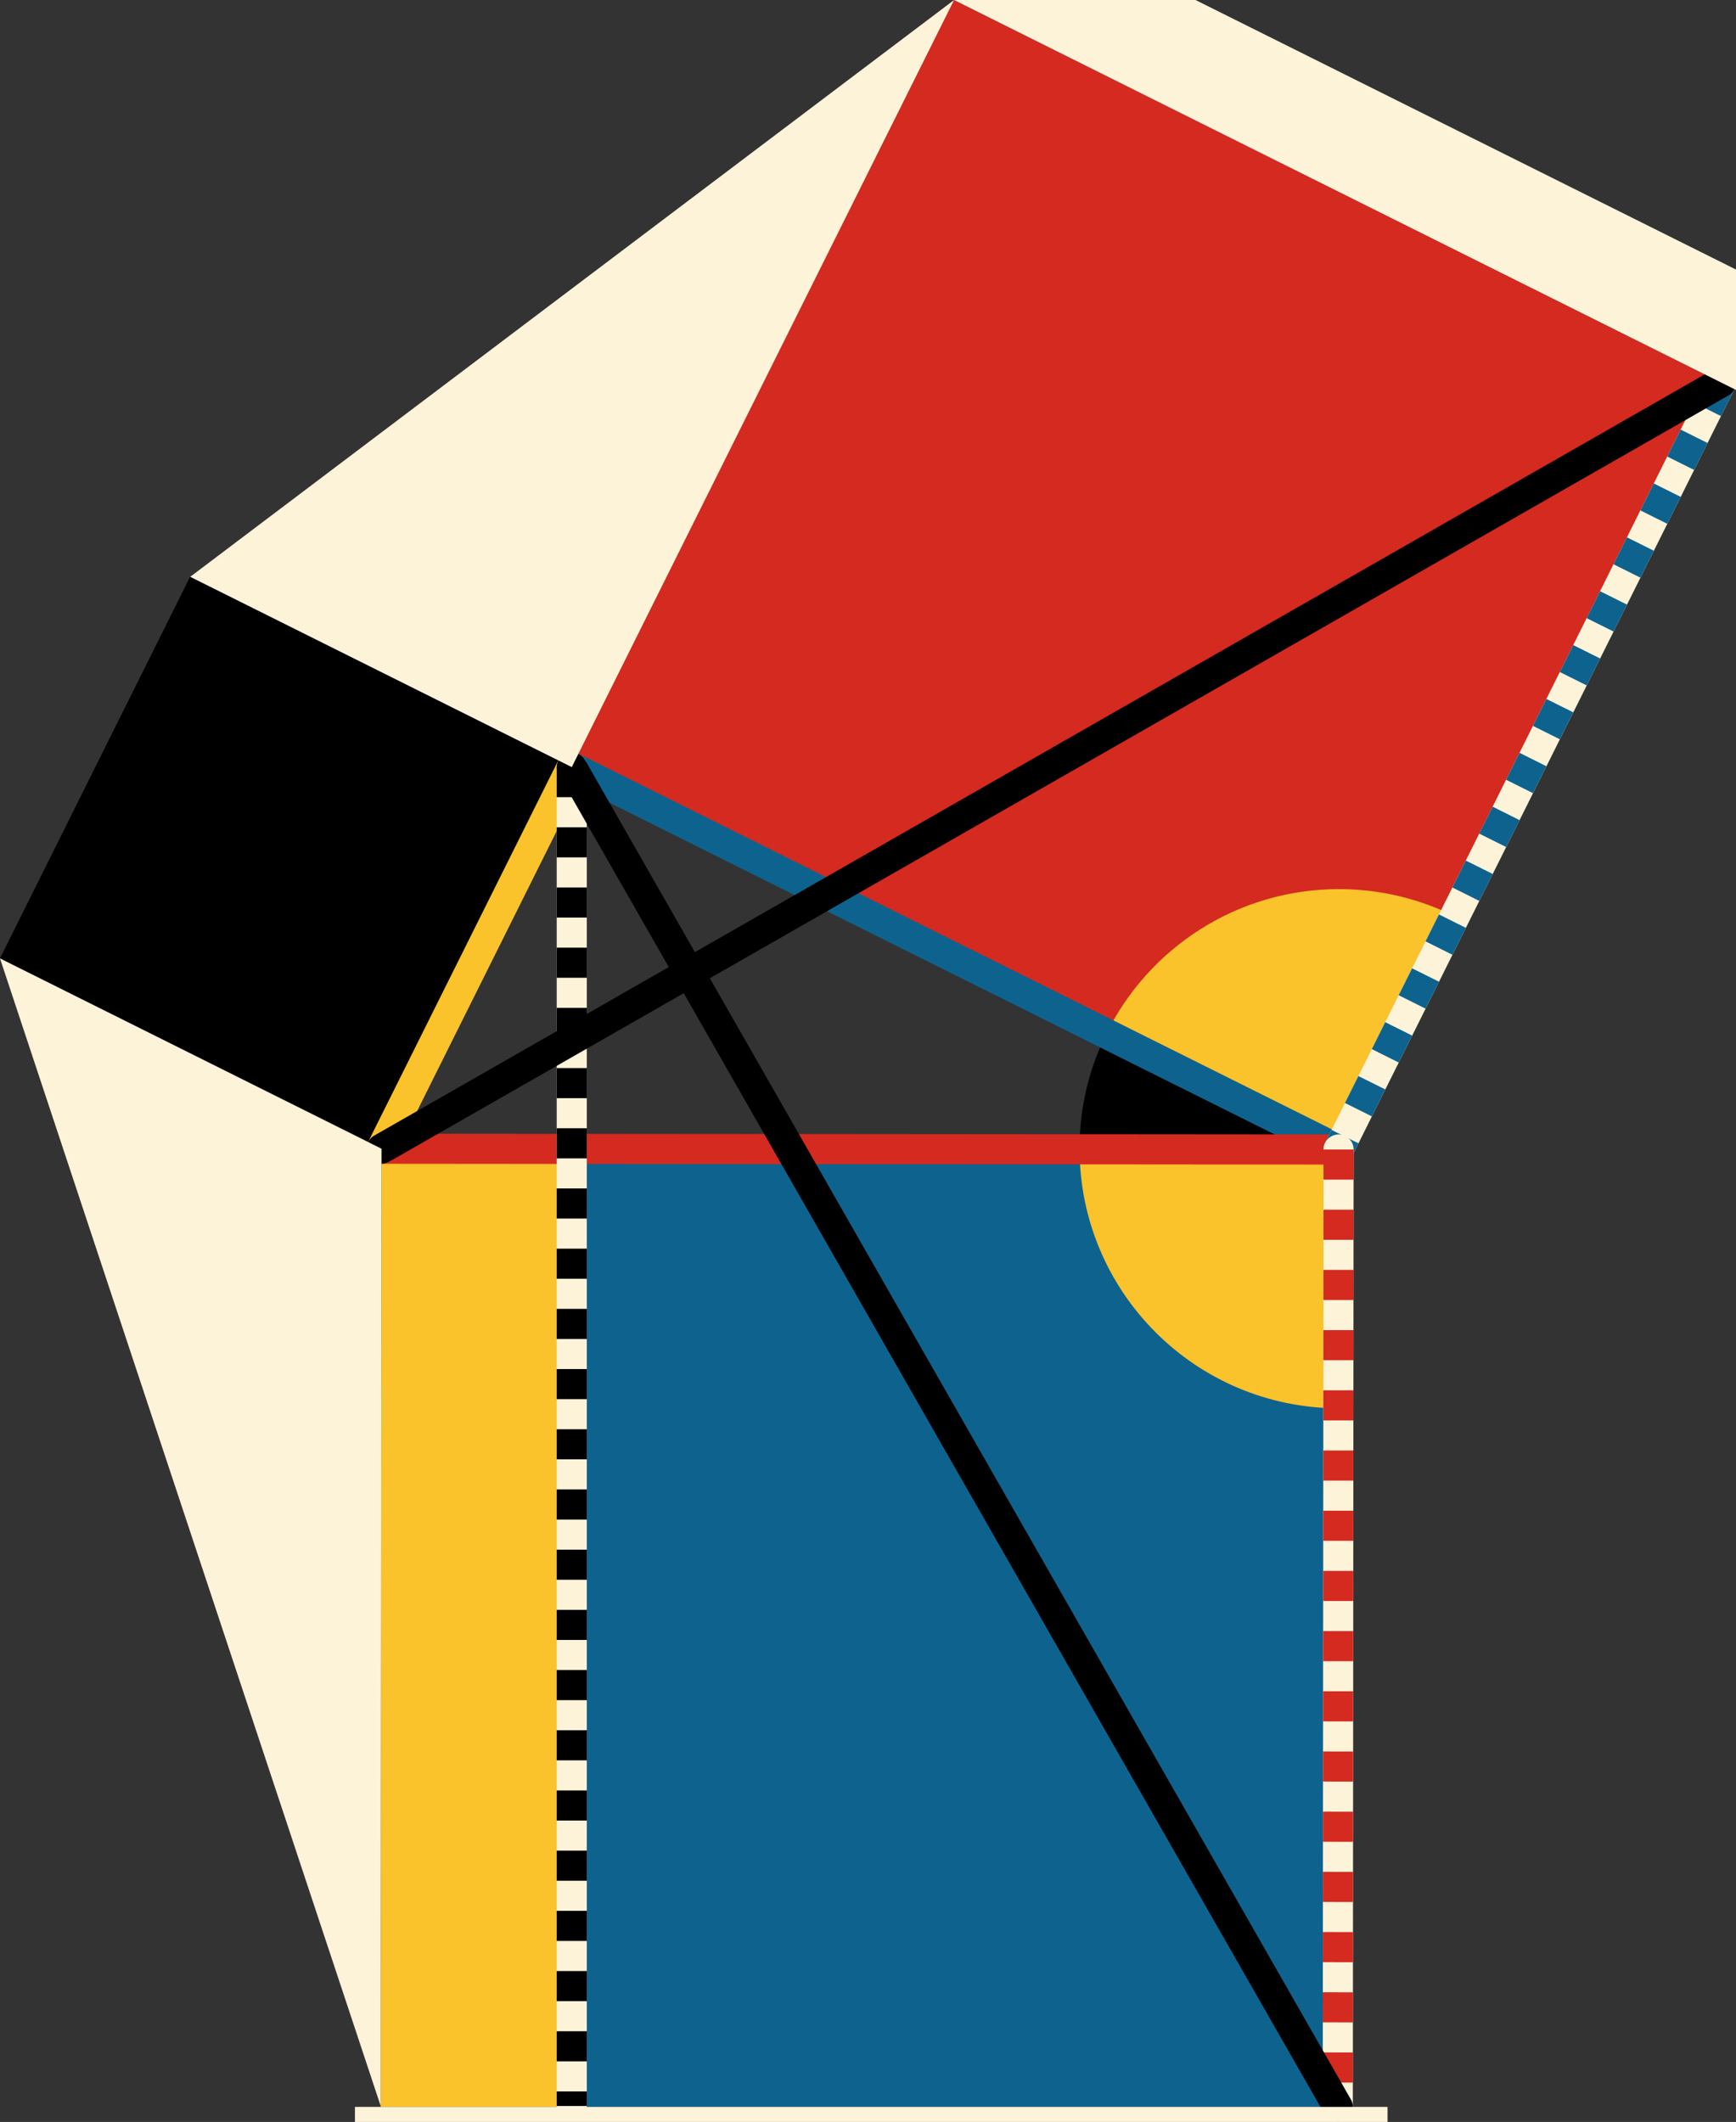 <svg xmlns="http://www.w3.org/2000/svg" viewBox="0 0 288.47 352.5" preserveAspectRatio="xMidYMid meet" role="img">
  <rect x="0" y="0" width="288.47" height="352.5" fill="#333333" stroke="none"/>
  <title>Proposition 47 figure</title>
  <polyline class="fill-yellow" data-name="rect-yellow" points="95.01,190.85 63.4,190.83 63.26,349.86 63.26,350 95.01,350 95.01,349.86 95.01,191.78 " style="fill:#fac22b;fill-opacity:1;stroke-opacity:0;"/>
  <polygon class="fill-red" data-name="trap-red" points="285.97,63.53 158.54,0 95.01,127.43 137.34,148.54 " style="fill:#d42a20;fill-opacity:1;stroke-opacity:0;"/>
  <polygon class="fill-red" data-name="tri-red" points="285.97,63.53 222.43,190.96 137.34,148.54 " style="fill:#d42a20;fill-opacity:1;stroke-opacity:0;"/>
  <path class="fill-yellow" data-name="angle-yellow-top" d="M222.43,190.96l19.31-38.73c-5.79-2.89-12.32-4.53-19.24-4.53c-16.95,0-31.62,9.79-38.66,24.02C200.14,179.85,222.43,190.96,222.43,190.96z" style="fill:#fac22b;fill-opacity:1;stroke-opacity:0;"/>
  <polyline class="fill-blue" data-name="trap-blue" points="95.01,190.85 131.34,190.88 131.31,190.9 222.3,350 95.01,350 95.01,349.86 95.01,191.78 " style="fill:#0e638e;fill-opacity:1;stroke-opacity:0;"/>
  <polyline class="fill-blue" data-name="tri-blue" points="131.34,190.88 222.43,190.96 222.3,350 131.31,190.9 " style="fill:#0e638e;fill-opacity:1;stroke-opacity:0;"/>
  <rect class="fill-black" data-name="square-black" x="12.08" y="107.9" transform="matrix(0.446 -0.895 0.895 0.446 -101.957 121.885)" width="70.84" height="70.84" style="fill:#000000;fill-opacity:1;stroke-opacity:0;"/>
  <path class="fill-yellow" data-name="angle-yellow-bottom" d="M222.4,233.95l0.04-42.99c0,0-26.05-0.02-43.05-0.04C179.44,214.66,198.66,233.89,222.4,233.95z" style="fill:#fac22b;fill-opacity:1;stroke-opacity:0;"/>
  <path class="fill-black" data-name="angle-black" d="M183.84,171.72c-2.85,5.76-4.46,12.24-4.46,19.11c0,0.03,0,0.07,0,0.1l43.05,0.04L183.84,171.72z" style="fill:#000000;fill-opacity:1;stroke-opacity:0;"/>
  <line class="stroke-blue" data-name="line-blue" x1="222.43" y1="190.96" x2="95.01" y2="127.43" style="stroke:#0e638e;stroke-width:5;stroke-opacity:1;stroke-linecap:round;stroke-linejoin:round;fill-opacity:0;"/>
  <line class="stroke-red" data-name="line-red" x1="63.4" y1="190.83" x2="222.43" y2="190.96" style="stroke:#d42a20;stroke-width:5;stroke-opacity:1;stroke-linecap:round;stroke-linejoin:round;fill-opacity:0;"/>
  <line class="stroke-yellow" data-name="line-yellow" x1="63.4" y1="190.83" x2="95.01" y2="127.43" style="stroke:#fac22b;stroke-width:5;stroke-opacity:1;stroke-linecap:round;stroke-linejoin:round;fill-opacity:0;"/>
  <line class="stroke-trans" data-name="line-black-dotted-trans" x1="95.01" y1="127.43" x2="95.01" y2="349.86" style="stroke:#fcf3d9;stroke-width:5;stroke-opacity:1;stroke-linecap:round;stroke-linejoin:round;fill-opacity:0;"/>
  <line class="stroke-black stroke-dotted" data-name="line-black-dotted" x1="95.01" y1="127.43" x2="95.01" y2="349.86" style="stroke:#000000;stroke-width:5;stroke-opacity:1;stroke-linecap:butt;stroke-linejoin:round;stroke-dasharray:5;fill-opacity:0;"/>
  <line class="stroke-trans" data-name="line-blue-dotted-trans" x1="285.97" y1="63.53" x2="222.43" y2="190.96" style="stroke:#fcf3d9;stroke-width:5;stroke-opacity:1;stroke-linecap:round;stroke-linejoin:round;fill-opacity:0;"/>
  <line class="stroke-blue stroke-dotted" data-name="line-blue-dotted" x1="285.97" y1="63.53" x2="222.43" y2="190.96" style="stroke:#0e638e;stroke-width:5;stroke-opacity:1;stroke-linecap:butt;stroke-linejoin:round;stroke-dasharray:5;fill-opacity:0;"/>
  <line class="stroke-trans" data-name="line-red-dotted-trans" x1="222.43" y1="190.96" x2="222.3" y2="350" style="stroke:#fcf3d9;stroke-width:5;stroke-opacity:1;stroke-linecap:round;stroke-linejoin:round;fill-opacity:0;"/>
  <line class="stroke-red stroke-dotted" data-name="line-red-dotted" x1="222.43" y1="190.96" x2="222.3" y2="350" style="stroke:#d42a20;stroke-width:5;stroke-opacity:1;stroke-linecap:butt;stroke-linejoin:round;stroke-dasharray:5;fill-opacity:0;"/>
  <line class="stroke-black" data-name="line-black-bottom" x1="95.01" y1="127.43" x2="222.3" y2="350" style="stroke:#000000;stroke-width:5;stroke-opacity:1;stroke-linecap:round;stroke-linejoin:round;fill-opacity:0;"/>
  <line class="stroke-black" data-name="line-black-top" x1="63.4" y1="190.83" x2="285.97" y2="63.53" style="stroke:#000000;stroke-width:5;stroke-opacity:1;stroke-linecap:round;stroke-linejoin:round;fill-opacity:0;"/>
  <polyline class="fill-trans ignore" data-name="mask" points="0,159.22 63.4,190.83 63.26,349.86 " style="fill:#fcf3d9;fill-opacity:1;stroke-opacity:0;"/>
  <polyline class="fill-trans ignore" data-name="mask" points="31.61,95.82 95.01,127.43 158.54,0 " style="fill:#fcf3d9;fill-opacity:1;stroke-opacity:0;"/>
  <rect class="fill-trans ignore" data-name="mask" x="58.98" y="350" width="171.59" height="12.83" style="fill:#fcf3d9;fill-opacity:1;stroke-opacity:0;"/>
  <polygon class="fill-trans ignore" data-name="mask" points="158.54,-20 293.89,47.48 293.89,67.48 158.54,0 " style="fill:#fcf3d9;fill-opacity:1;stroke-opacity:0;"/>
</svg>